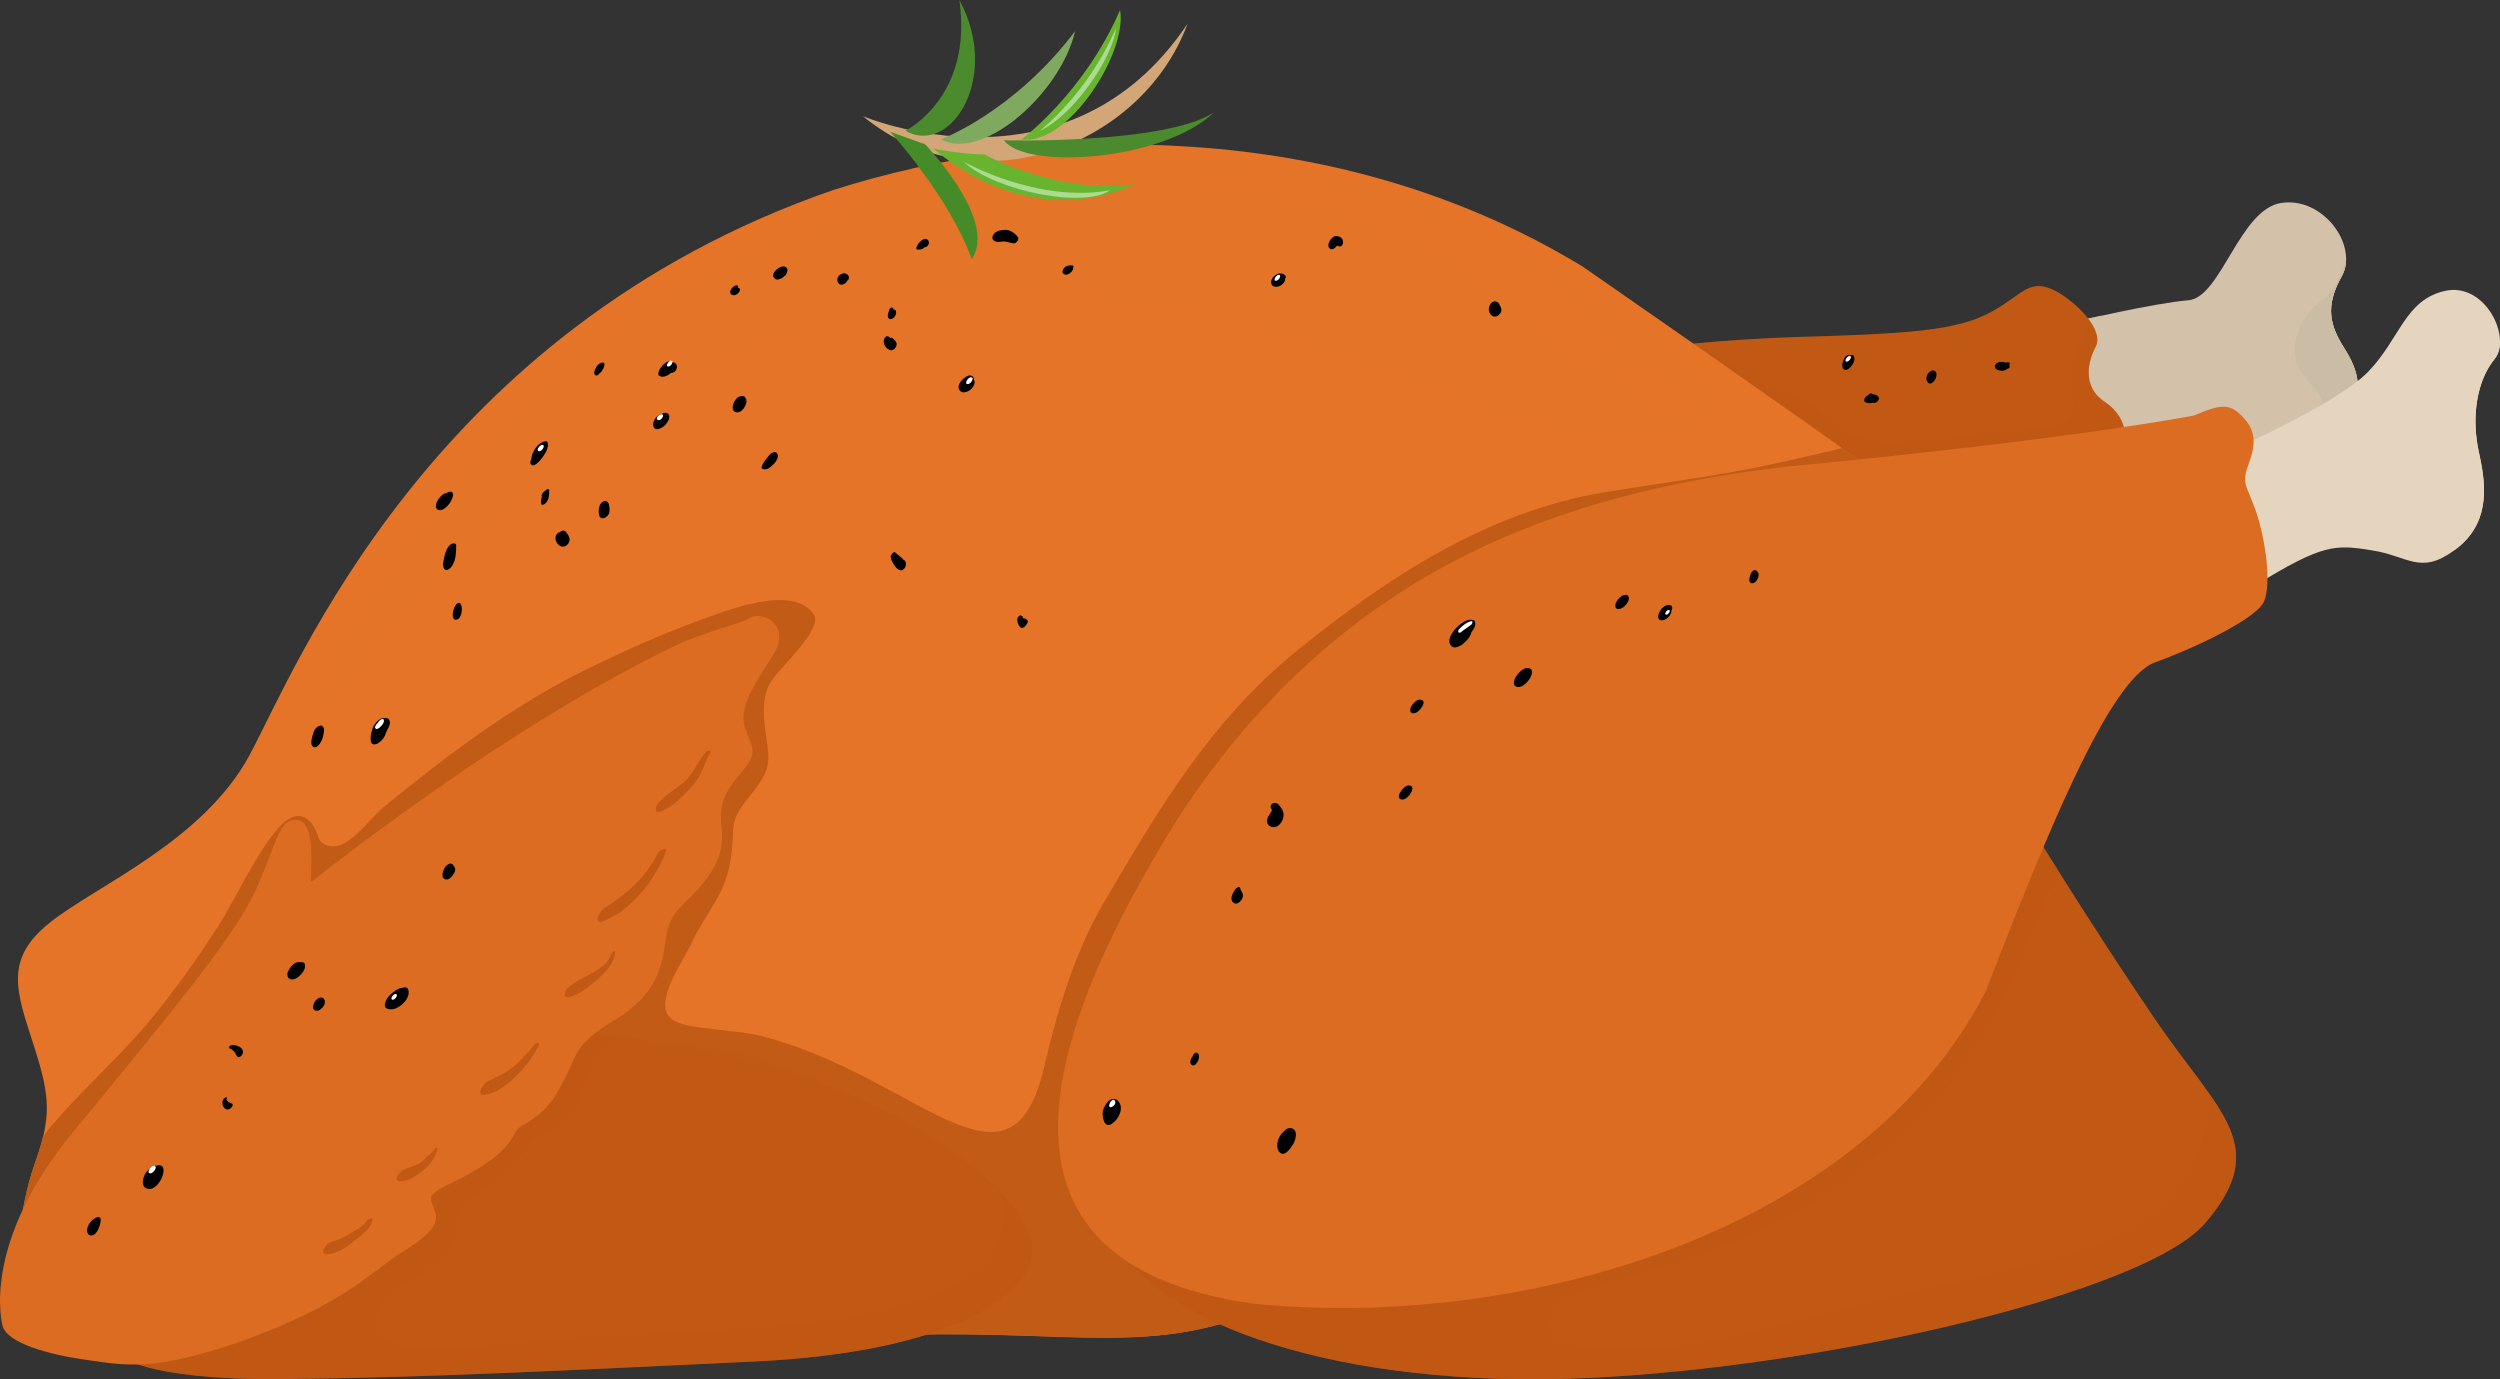 <svg width="58" height="32" viewBox="0 0 58 32" fill="none" xmlns="http://www.w3.org/2000/svg">
<rect x="0" y="0" width="58" height="32" fill="#333333" stroke="none"/>
<g clip-path="url(#clip0_599_35119)">
<path d="M48.119 7.466C48.119 7.466 50.006 7.026 50.767 6.967C51.528 6.908 51.954 4.854 52.928 4.708C53.902 4.561 54.724 5.705 54.328 6.41C53.933 7.114 54.054 7.554 54.389 8.082C54.724 8.61 54.876 9.138 54.389 9.725C53.902 10.312 50.828 11.134 50.828 11.134L48.332 10.224C48.332 10.224 47.51 8.375 48.119 7.466Z" fill="#D3C1A9"/>
<path d="M54.328 6.41C54.403 6.277 54.434 6.128 54.43 5.975C54.425 5.98 54.421 5.985 54.417 5.99C53.812 6.673 52.678 7.019 52.979 8.143C53.091 8.558 53.333 9.05 52.959 9.397C52.548 9.779 51.677 9.112 51.201 9.185C50.563 9.282 49.684 9.798 49.204 9.096C49.097 8.938 48.974 8.705 49.078 8.517C49.249 8.206 48.994 7.903 48.861 7.626C48.81 7.521 48.773 7.42 48.75 7.325C48.382 7.405 48.12 7.466 48.12 7.466C47.511 8.375 48.333 10.224 48.333 10.224L50.829 11.134C50.829 11.134 53.903 10.312 54.39 9.725C54.877 9.138 54.724 8.61 54.39 8.082C54.054 7.554 53.933 7.114 54.328 6.41Z" fill="#D3C1A9"/>
<path d="M54.389 8.082C54.054 7.554 53.933 7.114 54.328 6.41C54.398 6.286 54.429 6.149 54.429 6.007C54.314 6.376 54.144 6.757 53.902 6.938C53.354 7.349 53.08 7.994 53.324 8.522C53.535 8.981 54.227 9.219 53.83 10.098C54.089 9.97 54.292 9.843 54.389 9.726C54.876 9.139 54.724 8.61 54.389 8.082Z" fill="#CBBCA5"/>
<path d="M51.658 10.497C51.658 10.497 54.204 9.388 54.943 8.623C55.682 7.858 55.791 6.961 56.722 6.749C57.653 6.538 58.283 7.831 57.872 8.333C57.461 8.834 57.325 9.679 57.516 10.523C57.708 11.368 57.735 12.186 56.941 12.767C56.147 13.347 55.873 12.899 55.025 12.767C54.176 12.634 53.902 12.608 52.315 13.585C52.315 13.585 51.384 11.605 51.658 10.497Z" fill="#E5D5BE"/>
<path d="M57.52 8.208C56.648 8.581 56.261 9.142 56.325 9.795C56.39 10.449 57.262 10.76 57.132 11.383C57.039 11.831 57.483 12.313 56.939 12.768C56.94 12.767 56.941 12.767 56.942 12.766C57.736 12.186 57.708 11.367 57.517 10.523C57.325 9.679 57.462 8.834 57.873 8.332C57.972 8.211 58.01 8.042 57.998 7.86C57.893 7.99 57.741 8.113 57.52 8.208Z" fill="#E5D5BE"/>
<path d="M38.568 8.063C38.568 8.063 39.709 7.876 41.84 7.814C43.97 7.751 45.219 7.689 45.993 7.336C46.769 6.984 46.962 6.548 47.436 6.652C47.909 6.755 48.856 7.585 48.62 8.042C48.383 8.498 48.361 9.017 48.835 9.328C49.308 9.64 49.373 10.137 49.244 10.386C49.115 10.636 42.184 11.714 42.184 11.714L38.568 8.063Z" fill="#C15914"/>
<path opacity="0.5" d="M48.835 9.328C48.361 9.017 48.383 8.498 48.62 8.042C48.712 7.864 48.623 7.63 48.455 7.404C48.412 7.621 48.346 7.829 48.228 8.023C47.984 8.42 47.998 8.725 48.09 9.169C48.27 10.036 47.118 9.935 46.508 9.996C45.797 10.066 45.086 10.182 44.375 10.237C43.808 10.281 43.231 10.306 42.766 9.941C42.469 9.709 42.193 9.423 41.846 9.259C41.475 9.083 41.058 8.987 40.702 8.786C40.277 8.546 39.864 8.282 39.513 7.951C38.892 8.01 38.568 8.063 38.568 8.063L42.184 11.714C42.184 11.714 49.115 10.636 49.244 10.386C49.373 10.137 49.308 9.64 48.835 9.328Z" fill="#C15914"/>
<path d="M0.38 29.343C0.38 29.343 0.433 28.05 0.809 26.99C1.184 25.929 1.184 25.49 0.782 24.248C0.38 23.007 0.085 22.256 1.158 21.403C2.231 20.549 4.71 19.517 5.786 17.525C6.862 15.533 9.962 7.648 19.325 4.411C24.168 2.854 30.991 2.706 36.714 6.182C41.183 9.281 43.613 11.019 43.613 11.019C43.613 11.019 31.335 29.435 28.817 30.556C26.363 31.427 24.426 30.805 20.293 30.992C16.161 31.179 0.38 29.343 0.38 29.343Z" fill="#E57428"/>
<path opacity="0.5" d="M34.713 5.526C33.118 4.631 31.336 4.063 29.511 3.824C27.33 3.539 24.974 3.562 22.79 3.801C20.553 4.047 18.43 4.793 16.493 5.886C16.183 6.062 15.879 6.247 15.579 6.44C14.838 6.818 14.131 7.27 13.463 7.818C12.304 8.77 11.322 9.962 10.44 11.152C9.576 12.317 8.687 13.5 7.954 14.745C7.578 15.383 6.83 17.293 7.447 16.677C8.236 15.888 8.809 15.033 9.171 14.62C11.119 12.402 13.024 10.469 15.803 8.968C18.653 7.429 21.24 6.604 24.986 6.883C27.236 7.05 29.75 7.876 31.825 8.572C33.825 9.243 38.827 11.412 39.792 9.547C40.413 8.349 35.629 6.041 34.713 5.526Z" fill="#E57428"/>
<path opacity="0.5" d="M21.781 4.799C22.052 5.204 22.258 5.662 22.579 6.034C22.659 5.439 22.285 4.92 22.206 4.331C22.2 4.29 22.267 4.18 22.32 4.203C22.698 4.37 22.991 4.677 23.408 4.762C23.746 4.831 24.096 4.879 24.442 4.88C25.129 4.88 25.83 4.744 26.366 4.324C25.897 4.431 25.374 4.436 24.904 4.396C24.521 4.364 23.877 4.314 23.727 3.894C23.708 3.842 23.774 3.755 23.828 3.749C24.244 3.708 24.601 3.884 25.007 3.923C25.469 3.968 25.947 3.902 26.389 3.765C26.714 3.664 27.024 3.536 27.325 3.389C25.135 3.278 23.012 3.492 21.102 3.927C21.294 4.237 21.577 4.494 21.781 4.799Z" fill="#E57428"/>
<path d="M24.23 24.731C24.52 23.471 24.949 22.062 25.601 20.954C26.885 18.77 28.083 16.71 30.134 15.059C32.198 13.396 34.494 11.883 37.182 11.429C38.494 11.208 39.807 11.051 41.109 10.771C41.654 10.655 42.195 10.526 42.736 10.395C43.315 10.805 43.613 11.019 43.613 11.019C43.613 11.019 31.335 29.435 28.817 30.556C26.363 31.427 24.426 30.805 20.293 30.991C16.161 31.178 0.38 29.343 0.38 29.343C0.38 29.343 0.433 28.05 0.809 26.99C0.894 26.751 0.958 26.544 1.004 26.353C1.801 25.349 2.82 24.506 3.622 23.5C4.129 22.862 4.604 22.201 5.043 21.516C5.522 20.768 5.865 19.921 6.438 19.233C6.878 18.704 7.241 18.939 7.388 19.427C7.437 19.589 7.614 19.639 7.768 19.633C8.149 19.618 8.615 18.959 8.876 18.746C10.346 17.538 11.945 16.331 13.679 15.492C14.509 15.091 15.348 14.709 16.219 14.396C16.821 14.178 18.414 13.528 18.882 14.262C19.096 14.599 18.093 15.491 17.896 15.797C17.583 16.283 17.776 16.939 17.823 17.465C17.896 18.26 17.028 18.559 17.007 19.273C16.989 19.873 16.927 20.339 16.62 20.878C16.423 21.222 16.191 21.549 16.029 21.91C15.874 22.257 15.165 23.234 15.541 23.603C15.752 23.81 16.237 23.833 16.508 23.87C16.907 23.926 17.296 23.941 17.686 24.042C21.301 24.977 23.455 28.11 24.23 24.731Z" fill="#C15B16"/>
<path d="M46.833 18.728C46.833 18.728 48.512 21.467 49.997 23.646C51.482 25.825 52.709 26.572 51.159 28.377C49.609 30.183 40.376 32.175 34.758 31.988C29.14 31.801 26.234 29.996 25.718 28.502C25.201 27.008 38.115 32.859 46.833 18.728Z" fill="#C15914"/>
<path opacity="0.5" d="M51.267 25.389C51.266 25.453 51.266 25.516 51.263 25.581C51.184 26.865 50.395 28.022 49.213 28.599C47.614 29.381 45.885 29.578 44.171 30.016C42.371 30.476 40.576 30.997 38.73 31.259C38.245 31.327 35.301 31.536 36.061 30.433C36.402 29.939 37.342 29.758 37.882 29.599C38.778 29.334 39.664 29.056 40.52 28.683C43.056 27.579 45.174 25.813 46.4 23.377C46.83 22.521 47.093 21.594 47.532 20.747C47.613 20.59 47.704 20.434 47.809 20.292C47.23 19.376 46.833 18.728 46.833 18.728C38.115 32.859 25.201 27.008 25.718 28.502C26.234 29.995 29.14 31.801 34.758 31.988C40.376 32.174 49.609 30.182 51.159 28.377C52.21 27.153 51.984 26.416 51.267 25.389Z" fill="#C15914"/>
<path d="M20.02 2.696C20.02 2.696 24.769 4.709 27.552 0.549C26.502 3.404 22.662 4.865 20.02 2.696Z" fill="#D2A677"/>
<path d="M21.827 3.234C21.827 3.234 23.511 2.614 24.943 0.722C24.61 2.157 22.806 3.756 21.827 3.234Z" fill="#7FA95F"/>
<path d="M21.007 3.033C21.007 3.033 22.582 2.261 22.257 0C23.238 1.805 22.041 3.632 21.007 3.033Z" fill="#4B8B2D"/>
<path d="M23.696 3.235C23.696 3.235 25.139 2.179 25.985 0.235C26.164 1.208 24.788 3.39 23.696 3.235Z" fill="#68B42E"/>
<path d="M23.291 3.255C23.291 3.255 27.025 3.351 28.165 2.607C27.008 3.722 23.8 3.954 23.291 3.255Z" fill="#4B8B2D"/>
<path d="M22.833 3.581C22.833 3.581 24.526 4.531 26.349 4.271C24.727 4.995 23.048 4.62 21.654 3.449C22.409 3.591 22.833 3.581 22.833 3.581Z" fill="#68B42E"/>
<path d="M20.65 3.056C20.65 3.056 22.038 4.58 22.544 6.012C23.162 5.108 21.466 3.349 21.466 3.349L20.65 3.056Z" fill="#458B28"/>
<path d="M22.355 3.751C22.355 3.751 24.062 4.72 25.752 4.415C25.14 4.848 23.062 4.42 22.355 3.751Z" fill="#ABDB91"/>
<path d="M24.119 3.037C24.119 3.037 25.232 2.189 25.892 0.652C25.804 1.404 24.845 2.723 24.119 3.037Z" fill="#ABDB91"/>
<path d="M13.269 23.918C13.269 23.918 17.327 24.293 19.924 25.483C22.522 26.672 24.016 28.143 23.95 29.082C23.886 30.021 22.132 31.368 17.489 31.587C12.847 31.806 9.794 31.962 6.548 31.994C3.301 32.025 2.749 31.43 2.749 31.43C2.749 31.43 9.145 29.583 13.269 23.918Z" fill="#C15914"/>
<g opacity="0.5">
<path d="M20.444 25.807C18.849 24.845 16.994 24.24 15.119 24.163C15.112 24.163 15.099 24.181 15.109 24.183C15.941 24.297 16.781 24.468 17.578 24.74C18.537 25.067 19.394 25.606 20.345 25.934C20.394 25.951 20.494 25.838 20.444 25.807Z" fill="#C15914"/>
<path d="M22.033 26.85C21.85 26.651 21.602 26.499 21.376 26.349C21.146 26.198 20.942 26.052 20.674 25.968C20.653 25.961 20.609 26.011 20.632 26.023C21.099 26.266 21.528 26.63 21.948 26.945C21.987 26.974 22.066 26.886 22.033 26.85Z" fill="#C15914"/>
</g>
<path opacity="0.5" d="M23.215 27.651C23.329 28.154 23.297 28.659 22.948 29.136C22.581 29.639 21.921 29.94 21.339 30.142C20.584 30.404 19.794 30.558 18.998 30.654C17.109 30.883 15.194 30.933 13.294 31.041C12.509 31.085 11.733 31.215 10.948 31.261C10.444 31.29 8.315 31.471 8.77 30.45C9.126 29.65 10.272 29.569 10.546 28.755C10.623 28.529 10.591 28.164 10.745 27.967C10.951 27.703 11.291 27.616 11.563 27.432C11.982 27.148 12.13 26.649 12.527 26.354C12.697 26.227 12.89 26.144 13.065 26.026C13.456 25.76 13.44 25.398 13.58 25.024C13.726 24.639 14.023 24.312 14.368 24.052C13.699 23.958 13.268 23.918 13.268 23.918C9.145 29.583 2.749 31.43 2.749 31.43C2.749 31.43 3.301 32.025 6.548 31.994C9.794 31.962 12.847 31.806 17.489 31.587C22.132 31.367 23.886 30.021 23.95 29.082C23.978 28.681 23.721 28.183 23.215 27.651Z" fill="#C15914"/>
<path d="M50.901 9.64C50.901 9.64 48.06 10.2 41.473 10.822C36.114 11.445 31.077 13.25 27.332 18.977C24.232 23.957 22.424 29.311 29.075 30.244C35.274 30.867 43.152 28.626 46.058 23.023C47.414 19.537 48.914 15.755 49.997 15.367C50.91 15.039 52.335 14.362 52.52 13.964C52.706 13.566 52.562 12.511 52.335 11.854C52.108 11.198 51.984 11.257 52.19 10.7C52.397 10.143 52.232 9.864 51.984 9.625C51.736 9.386 51.552 9.355 50.901 9.64Z" fill="#DB6C21"/>
<path d="M0.061 30.764C0.061 30.764 -0.499 28.855 1.783 26.157C4.064 23.377 5.485 21.675 5.958 20.596C6.432 19.517 6.475 19.019 6.862 19.019C7.25 19.019 7.25 19.766 7.207 20.471C9.79 18.438 13.169 16.134 15.86 14.889C16.807 14.516 17.108 14.495 17.41 14.329C17.711 14.163 18.356 14.516 17.947 15.18C17.539 15.844 17.13 16.384 17.28 16.861C17.431 17.338 17.624 17.422 17.216 17.899C16.807 18.376 16.677 18.645 16.742 19.227C16.807 19.808 16.594 20.262 15.881 20.949C15.429 21.384 15.494 21.634 15.386 22.152C15.279 22.671 15.085 23.169 14.224 23.688C13.363 24.207 13.385 24.456 13.148 24.933C12.911 25.41 12.717 25.784 12.114 26.116C11.791 26.282 12.093 26.697 10.306 27.527C9.898 27.755 9.984 27.796 10.07 28.046C10.156 28.294 10.199 28.523 9.338 29.041C8.584 29.519 8.025 30.245 5.549 31.137C3.526 31.822 2.924 31.677 2.019 31.552C1.115 31.427 0.169 31.158 0.061 30.764Z" fill="#DB6C21"/>
<path d="M16.381 17.445C16.19 17.649 16.104 17.924 15.896 18.12C15.702 18.303 15.447 18.425 15.274 18.627C15.218 18.692 15.158 18.878 15.318 18.828C15.589 18.744 15.83 18.486 16.017 18.286C16.113 18.185 16.19 18.074 16.254 17.953C16.331 17.807 16.379 17.624 16.465 17.487C16.516 17.405 16.434 17.387 16.381 17.445Z" fill="#C15914"/>
<path d="M15.258 19.798C14.992 20.342 14.529 20.759 14.01 21.074C13.916 21.131 13.747 21.458 13.979 21.376C14.641 21.143 15.202 20.396 15.44 19.78C15.501 19.621 15.301 19.712 15.258 19.798Z" fill="#C15914"/>
<path d="M14.199 22.107C14.03 22.572 13.485 22.62 13.165 22.93C13.125 22.969 13.043 23.16 13.175 23.136C13.472 23.083 13.761 22.812 13.972 22.617C14.115 22.485 14.268 22.281 14.273 22.081C14.274 22.036 14.205 22.089 14.199 22.107Z" fill="#C15914"/>
<path d="M12.389 24.243C12.275 24.394 12.145 24.532 12.007 24.667C11.792 24.876 11.555 24.963 11.293 25.101C11.222 25.138 11.03 25.417 11.225 25.401C11.514 25.377 11.804 25.137 11.995 24.942C12.202 24.731 12.377 24.509 12.498 24.249C12.542 24.154 12.422 24.199 12.389 24.243Z" fill="#C15914"/>
<path d="M10.083 26.657C10.04 26.732 9.978 26.775 9.912 26.828C9.856 26.874 9.82 26.935 9.758 26.975C9.625 27.062 9.466 27.078 9.33 27.159C9.268 27.195 9.111 27.403 9.274 27.407C9.48 27.412 9.685 27.265 9.835 27.142C9.968 27.033 10.128 26.822 10.147 26.651C10.152 26.604 10.096 26.634 10.083 26.657Z" fill="#C15914"/>
<path d="M8.485 28.353C8.43 28.457 8.225 28.549 8.126 28.615C7.984 28.709 7.833 28.777 7.667 28.82C7.577 28.844 7.398 29.095 7.573 29.096C7.821 29.097 8.029 28.939 8.214 28.795C8.381 28.665 8.583 28.53 8.638 28.318C8.669 28.201 8.508 28.309 8.485 28.353Z" fill="#C15914"/>
<path d="M34.221 14.426C34.207 14.378 34.151 14.376 34.109 14.378C34.012 14.382 33.915 14.451 33.846 14.511C33.764 14.58 33.694 14.664 33.65 14.761C33.609 14.852 33.609 14.968 33.714 15.014C33.762 15.036 33.833 15.003 33.874 14.982C33.929 14.955 33.97 14.914 34.013 14.873C34.074 14.814 34.12 14.74 34.142 14.66C34.166 14.629 34.187 14.597 34.202 14.568C34.223 14.524 34.236 14.474 34.221 14.426Z" fill="black"/>
<path d="M35.431 15.498C35.242 15.498 34.963 15.939 35.233 15.939C35.422 15.94 35.701 15.498 35.431 15.498Z" fill="black"/>
<path d="M32.972 16.236C32.969 16.236 32.967 16.235 32.965 16.235C32.885 16.212 32.804 16.299 32.765 16.352C32.762 16.356 32.76 16.36 32.757 16.364C32.729 16.402 32.704 16.465 32.723 16.511C32.749 16.573 32.831 16.548 32.874 16.523C32.933 16.489 33.12 16.277 32.972 16.236Z" fill="black"/>
<path d="M32.684 18.222C32.544 18.222 32.337 18.55 32.538 18.55C32.678 18.55 32.885 18.222 32.684 18.222Z" fill="black"/>
<path d="M37.774 13.949C37.777 13.942 37.779 13.934 37.782 13.927C37.787 13.909 37.791 13.892 37.79 13.874C37.79 13.855 37.771 13.797 37.739 13.804C37.738 13.805 37.738 13.806 37.737 13.807C37.728 13.804 37.718 13.802 37.705 13.802C37.615 13.802 37.523 13.909 37.491 13.98C37.464 14.04 37.463 14.139 37.558 14.13C37.571 14.129 37.584 14.124 37.597 14.12C37.596 14.12 37.596 14.121 37.596 14.121C37.598 14.121 37.599 14.119 37.601 14.118C37.65 14.101 37.693 14.066 37.725 14.026C37.729 14.021 37.733 14.015 37.737 14.01C37.741 14.005 37.745 14 37.749 13.995C37.757 13.983 37.765 13.969 37.771 13.955C37.771 13.954 37.772 13.953 37.772 13.953C37.773 13.951 37.773 13.95 37.774 13.949Z" fill="black"/>
<path d="M38.744 14.039C38.651 14.021 38.564 14.089 38.52 14.163C38.481 14.227 38.42 14.366 38.537 14.39C38.631 14.41 38.773 14.283 38.776 14.181C38.806 14.117 38.806 14.052 38.744 14.039Z" fill="black"/>
<path d="M29.696 18.706C29.652 18.646 29.612 18.613 29.539 18.634C29.507 18.642 29.48 18.679 29.479 18.71C29.477 18.742 29.492 18.769 29.512 18.794C29.475 18.886 29.38 18.964 29.398 19.077C29.414 19.177 29.547 19.22 29.631 19.169C29.735 19.104 29.785 18.992 29.777 18.875C29.773 18.811 29.733 18.756 29.696 18.706Z" fill="black"/>
<path d="M40.792 13.386C40.804 13.345 40.805 13.303 40.781 13.27C40.774 13.259 40.765 13.255 40.756 13.252C40.756 13.246 40.755 13.241 40.748 13.237C40.638 13.178 40.579 13.396 40.585 13.464C40.592 13.556 40.689 13.547 40.738 13.487C40.748 13.474 40.758 13.459 40.768 13.442C40.782 13.424 40.791 13.404 40.792 13.386Z" fill="black"/>
<path d="M28.834 20.745C28.819 20.696 28.783 20.663 28.775 20.611C28.764 20.531 28.656 20.62 28.644 20.657C28.643 20.659 28.643 20.66 28.643 20.661C28.57 20.754 28.523 20.906 28.645 20.959C28.713 20.988 28.799 20.895 28.821 20.844C28.833 20.813 28.843 20.778 28.834 20.745Z" fill="black"/>
<path d="M27.775 24.427C27.735 24.405 27.69 24.453 27.676 24.485C27.672 24.494 27.67 24.501 27.668 24.509C27.613 24.571 27.585 24.687 27.665 24.715C27.726 24.738 27.785 24.64 27.801 24.599C27.82 24.55 27.833 24.457 27.775 24.427Z" fill="black"/>
<path d="M25.956 25.56C25.949 25.551 25.941 25.544 25.932 25.538C25.932 25.534 25.932 25.529 25.928 25.526C25.759 25.411 25.618 25.641 25.588 25.776C25.563 25.881 25.607 26.195 25.795 26.072C25.949 25.971 26.077 25.723 25.956 25.56Z" fill="black"/>
<path d="M29.948 26.173C29.887 26.164 29.837 26.192 29.796 26.237C29.76 26.267 29.728 26.305 29.708 26.334C29.635 26.442 29.586 26.645 29.699 26.744C29.818 26.848 29.975 26.593 30.014 26.518C30.069 26.413 30.116 26.199 29.948 26.173Z" fill="black"/>
<path d="M10.531 20.099C10.522 20.075 10.504 20.053 10.472 20.038C10.44 20.022 10.39 20.057 10.368 20.074C10.33 20.104 10.306 20.15 10.289 20.194C10.261 20.263 10.241 20.374 10.335 20.401C10.433 20.429 10.531 20.283 10.555 20.212C10.572 20.162 10.559 20.121 10.531 20.099Z" fill="black"/>
<path d="M7.074 22.372C7.064 22.322 6.99 22.313 6.939 22.322C6.859 22.312 6.778 22.385 6.734 22.447C6.721 22.465 6.707 22.489 6.694 22.517C6.683 22.534 6.674 22.553 6.67 22.572C6.667 22.584 6.669 22.593 6.669 22.603C6.666 22.643 6.674 22.68 6.71 22.703C6.827 22.776 6.973 22.632 7.028 22.548C7.064 22.494 7.088 22.436 7.074 22.372Z" fill="black"/>
<path d="M7.526 23.194C7.502 23.137 7.435 23.131 7.386 23.16C7.339 23.187 7.278 23.256 7.272 23.317C7.255 23.362 7.256 23.412 7.303 23.438C7.319 23.447 7.337 23.449 7.355 23.448C7.366 23.448 7.379 23.447 7.394 23.443C7.417 23.436 7.438 23.419 7.455 23.399C7.47 23.387 7.483 23.374 7.492 23.363C7.531 23.314 7.551 23.253 7.526 23.194Z" fill="black"/>
<path d="M9.474 22.966C9.455 22.897 9.389 22.9 9.329 22.919C9.248 22.92 9.151 22.997 9.1 23.037C9.012 23.106 8.939 23.202 8.928 23.313C8.919 23.412 9.041 23.424 9.112 23.413C9.295 23.385 9.526 23.158 9.474 22.966Z" fill="black"/>
<path d="M5.361 24.249C5.34 24.252 5.283 24.306 5.322 24.319C5.369 24.336 5.41 24.371 5.442 24.408C5.475 24.447 5.475 24.503 5.527 24.522C5.573 24.538 5.627 24.468 5.635 24.433C5.664 24.298 5.472 24.229 5.361 24.249Z" fill="black"/>
<path d="M5.375 25.6C5.348 25.588 5.318 25.578 5.294 25.562C5.284 25.554 5.274 25.541 5.267 25.531C5.247 25.503 5.269 25.508 5.233 25.531C5.254 25.518 5.297 25.443 5.241 25.461C5.102 25.505 5.154 25.754 5.298 25.74C5.344 25.735 5.447 25.63 5.375 25.6Z" fill="black"/>
<path d="M3.724 27.037C3.693 27.028 3.663 27.032 3.634 27.043C3.539 27.043 3.461 27.117 3.404 27.183C3.339 27.257 3.307 27.367 3.317 27.462C3.329 27.573 3.452 27.612 3.545 27.566C3.647 27.516 3.713 27.418 3.757 27.318C3.787 27.25 3.836 27.07 3.724 27.037Z" fill="black"/>
<path d="M2.264 28.237C2.238 28.241 2.216 28.254 2.195 28.27C2.185 28.274 2.175 28.279 2.167 28.286C2.102 28.335 2.044 28.415 2.026 28.493C2.009 28.564 2.028 28.67 2.125 28.663C2.204 28.657 2.252 28.577 2.281 28.516C2.303 28.468 2.403 28.211 2.264 28.237Z" fill="black"/>
<path d="M9.015 16.682C8.997 16.662 8.971 16.658 8.944 16.662C8.813 16.626 8.675 16.799 8.641 16.906C8.617 16.98 8.529 17.296 8.704 17.268C8.744 17.262 8.778 17.241 8.81 17.213C8.861 17.177 8.899 17.127 8.928 17.071C8.939 17.05 8.946 17.027 8.952 17.003C8.964 16.979 8.975 16.957 8.984 16.938C9.024 16.859 9.085 16.759 9.015 16.682Z" fill="black"/>
<path d="M7.481 16.848C7.43 16.807 7.356 16.863 7.324 16.899C7.286 16.942 7.27 17.002 7.254 17.054C7.235 17.115 7.219 17.181 7.223 17.245C7.225 17.283 7.246 17.333 7.292 17.337C7.351 17.343 7.399 17.286 7.427 17.242C7.459 17.194 7.499 17.108 7.505 17.032C7.518 16.967 7.533 16.89 7.481 16.848Z" fill="black"/>
<path d="M10.7 14.041C10.698 14.037 10.695 14.035 10.692 14.033C10.691 14.014 10.686 14 10.672 13.993C10.583 13.952 10.523 14.131 10.512 14.183C10.499 14.242 10.486 14.393 10.59 14.376C10.71 14.357 10.735 14.127 10.7 14.041Z" fill="black"/>
<path d="M10.561 12.614C10.442 12.569 10.358 12.746 10.332 12.827C10.312 12.892 10.298 12.957 10.288 13.024C10.282 13.061 10.269 13.11 10.287 13.146C10.289 13.18 10.3 13.212 10.338 13.222C10.401 13.24 10.471 13.158 10.497 13.115C10.581 12.974 10.582 12.805 10.584 12.646C10.585 12.63 10.575 12.62 10.561 12.614Z" fill="black"/>
<path d="M13.211 12.487C13.2 12.433 13.166 12.384 13.131 12.342C13.118 12.327 13.1 12.313 13.079 12.31C13.065 12.308 13.051 12.311 13.037 12.316C13.025 12.32 13.014 12.327 13.004 12.335C13.027 12.321 13.027 12.32 13.005 12.332C12.999 12.336 12.994 12.341 12.989 12.345C12.977 12.344 12.959 12.354 12.953 12.358C12.846 12.435 12.879 12.584 12.977 12.653C13.096 12.739 13.238 12.612 13.211 12.487Z" fill="black"/>
<path d="M14.132 11.74C14.131 11.737 14.132 11.733 14.132 11.73C14.128 11.671 14.083 11.603 14.014 11.628C13.89 11.671 13.878 11.838 13.899 11.945C13.926 12.087 14.085 12.015 14.126 11.92C14.144 11.877 14.149 11.801 14.132 11.74Z" fill="black"/>
<path d="M12.728 11.35C12.693 11.345 12.664 11.365 12.641 11.393C12.605 11.413 12.577 11.448 12.566 11.488C12.563 11.501 12.566 11.513 12.575 11.521C12.555 11.577 12.54 11.643 12.56 11.696C12.57 11.722 12.606 11.711 12.623 11.701C12.727 11.638 12.74 11.511 12.742 11.404C12.742 11.397 12.738 11.393 12.735 11.389C12.746 11.371 12.749 11.354 12.728 11.35Z" fill="black"/>
<path d="M12.702 10.258C12.695 10.241 12.677 10.236 12.66 10.237C12.489 10.25 12.332 10.487 12.327 10.647C12.305 10.692 12.288 10.749 12.324 10.78C12.409 10.853 12.557 10.649 12.593 10.6C12.655 10.514 12.746 10.367 12.702 10.258Z" fill="black"/>
<path d="M10.424 11.41C10.403 11.415 10.383 11.425 10.365 11.438C10.265 11.438 10.159 11.586 10.131 11.655C10.109 11.707 10.095 11.789 10.154 11.823C10.23 11.865 10.316 11.8 10.368 11.751C10.428 11.692 10.475 11.618 10.5 11.539C10.521 11.475 10.518 11.387 10.424 11.41Z" fill="black"/>
<path d="M18.034 10.529C17.976 10.427 17.854 10.544 17.813 10.598C17.807 10.605 17.801 10.615 17.795 10.627C17.744 10.681 17.703 10.747 17.676 10.813C17.665 10.839 17.663 10.866 17.691 10.879C17.78 10.921 17.882 10.835 17.94 10.778C17.994 10.725 18.078 10.608 18.034 10.529Z" fill="black"/>
<path d="M17.275 9.217C17.28 9.205 17.278 9.195 17.263 9.192C17.138 9.166 17.061 9.253 17.019 9.357C16.983 9.444 16.983 9.57 17.11 9.567C17.255 9.563 17.39 9.28 17.275 9.217Z" fill="black"/>
<path d="M15.461 9.579C15.419 9.57 15.376 9.587 15.339 9.612C15.29 9.621 15.247 9.649 15.215 9.689C15.169 9.747 15.132 9.843 15.169 9.915C15.206 9.984 15.3 9.953 15.352 9.923C15.422 9.882 15.48 9.815 15.512 9.743C15.538 9.685 15.54 9.597 15.461 9.579Z" fill="black"/>
<path d="M15.56 8.386C15.465 8.368 15.381 8.462 15.331 8.528C15.303 8.564 15.284 8.61 15.275 8.654C15.266 8.697 15.282 8.715 15.321 8.731C15.394 8.761 15.495 8.714 15.547 8.667C15.551 8.664 15.556 8.659 15.561 8.654C15.575 8.653 15.589 8.651 15.603 8.647C15.668 8.628 15.704 8.569 15.705 8.506C15.706 8.429 15.628 8.4 15.56 8.386Z" fill="black"/>
<path d="M22.595 8.814C22.6 8.786 22.59 8.756 22.561 8.73C22.497 8.675 22.397 8.744 22.348 8.787C22.284 8.843 22.205 8.952 22.253 9.039C22.29 9.105 22.352 9.114 22.423 9.092C22.538 9.056 22.656 8.908 22.595 8.814Z" fill="black"/>
<path d="M20.7 7.843C20.684 7.83 20.666 7.832 20.648 7.841C20.636 7.824 20.621 7.808 20.599 7.8C20.566 7.788 20.521 7.837 20.512 7.862C20.473 7.968 20.55 8.098 20.664 8.126C20.734 8.142 20.792 8.057 20.801 8C20.811 7.928 20.748 7.885 20.7 7.843Z" fill="black"/>
<path d="M20.711 7.178C20.724 7.162 20.732 7.144 20.713 7.14C20.705 7.139 20.697 7.138 20.689 7.136C20.664 7.132 20.638 7.161 20.634 7.182C20.622 7.236 20.58 7.302 20.603 7.359C20.626 7.417 20.683 7.413 20.728 7.376C20.769 7.342 20.792 7.292 20.79 7.241C20.788 7.197 20.754 7.167 20.711 7.178Z" fill="black"/>
<path d="M19.633 6.353C19.608 6.335 19.579 6.335 19.55 6.347C19.55 6.347 19.549 6.347 19.549 6.347C19.437 6.372 19.381 6.502 19.468 6.586C19.514 6.629 19.593 6.593 19.627 6.556C19.641 6.541 19.652 6.524 19.66 6.507C19.674 6.498 19.689 6.483 19.691 6.475C19.708 6.417 19.679 6.372 19.633 6.353Z" fill="black"/>
<path d="M21.526 5.568C21.434 5.472 21.276 5.667 21.26 5.745C21.255 5.771 21.265 5.792 21.295 5.791C21.329 5.79 21.359 5.788 21.392 5.779C21.405 5.775 21.427 5.758 21.442 5.738C21.462 5.739 21.482 5.736 21.501 5.721C21.548 5.685 21.575 5.617 21.526 5.568Z" fill="black"/>
<path d="M18.245 6.346C18.261 6.318 18.272 6.288 18.268 6.257C18.259 6.179 18.175 6.168 18.113 6.193C18.038 6.224 17.951 6.3 17.935 6.381C17.929 6.412 17.94 6.424 17.956 6.425C17.959 6.44 17.964 6.454 17.977 6.465C18.022 6.508 18.1 6.475 18.145 6.448C18.165 6.437 18.184 6.42 18.202 6.402C18.224 6.389 18.241 6.369 18.245 6.346Z" fill="black"/>
<path d="M17.111 6.667C17.113 6.664 17.115 6.662 17.116 6.659C17.123 6.64 17.123 6.621 17.098 6.62C16.995 6.614 16.86 6.807 17.001 6.847C17.101 6.876 17.248 6.698 17.111 6.667Z" fill="black"/>
<path d="M29.786 6.366C29.746 6.344 29.7 6.337 29.655 6.35C29.553 6.38 29.437 6.52 29.514 6.618C29.543 6.655 29.608 6.659 29.65 6.649C29.716 6.634 29.77 6.587 29.801 6.53C29.815 6.504 29.819 6.481 29.817 6.46C29.82 6.455 29.823 6.451 29.824 6.448C29.835 6.405 29.828 6.39 29.786 6.366Z" fill="black"/>
<path d="M31.151 5.568C31.132 5.515 31.079 5.487 31.025 5.477C30.956 5.465 30.897 5.517 30.862 5.568C30.826 5.62 30.797 5.694 30.837 5.752C30.879 5.812 30.955 5.772 30.994 5.729C31.003 5.718 31.014 5.706 31.023 5.692C31.023 5.697 31.025 5.701 31.029 5.704C31.132 5.759 31.18 5.651 31.151 5.568Z" fill="black"/>
<path d="M34.794 7.083C34.794 7.083 34.794 7.082 34.794 7.082C34.778 7.026 34.717 6.98 34.658 6.994C34.585 7.012 34.546 7.1 34.54 7.163C34.534 7.224 34.567 7.297 34.621 7.329C34.7 7.377 34.784 7.315 34.819 7.248C34.846 7.198 34.83 7.13 34.794 7.083Z" fill="black"/>
<path d="M24.904 6.19C24.905 6.18 24.905 6.162 24.89 6.16C24.879 6.159 24.867 6.158 24.856 6.157C24.841 6.152 24.826 6.153 24.812 6.158C24.777 6.161 24.743 6.17 24.712 6.193C24.663 6.23 24.61 6.339 24.7 6.368C24.774 6.391 24.855 6.324 24.886 6.264C24.893 6.249 24.898 6.228 24.896 6.208C24.898 6.202 24.902 6.197 24.904 6.19Z" fill="black"/>
<path d="M23.627 5.522C23.567 5.418 23.437 5.327 23.309 5.332C23.221 5.335 23.095 5.361 23.046 5.444C23.004 5.515 23.019 5.577 23.103 5.605C23.151 5.62 23.207 5.611 23.257 5.604C23.347 5.591 23.433 5.638 23.521 5.647C23.552 5.651 23.628 5.588 23.617 5.553C23.626 5.542 23.631 5.53 23.627 5.522Z" fill="black"/>
<path d="M13.981 8.412C13.928 8.407 13.884 8.456 13.85 8.488C13.838 8.5 13.829 8.521 13.821 8.544C13.818 8.548 13.815 8.552 13.813 8.556C13.79 8.605 13.761 8.683 13.826 8.71C13.853 8.721 13.887 8.694 13.906 8.664C13.937 8.644 13.965 8.612 13.979 8.577C13.992 8.563 14.003 8.547 14.007 8.528C14.015 8.488 14.054 8.419 13.981 8.412Z" fill="black"/>
<path d="M23.837 14.392C23.801 14.356 23.778 14.343 23.726 14.342C23.725 14.342 23.724 14.343 23.723 14.343C23.725 14.334 23.727 14.326 23.728 14.317C23.73 14.308 23.729 14.297 23.718 14.294C23.709 14.292 23.698 14.29 23.692 14.284C23.661 14.246 23.605 14.334 23.602 14.358C23.597 14.424 23.618 14.498 23.665 14.547C23.73 14.614 23.818 14.497 23.839 14.448C23.847 14.43 23.852 14.408 23.837 14.392Z" fill="black"/>
<path d="M21.018 13.063C21.01 13.016 20.981 12.988 20.943 12.977C20.943 12.97 20.942 12.963 20.936 12.957C20.887 12.906 20.822 12.873 20.775 12.82C20.737 12.777 20.663 12.879 20.664 12.912C20.667 12.98 20.704 13.045 20.741 13.101C20.774 13.153 20.828 13.226 20.897 13.232C20.978 13.239 21.028 13.128 21.018 13.063Z" fill="black"/>
<path d="M43.002 8.251C42.987 8.229 42.96 8.234 42.94 8.247C42.93 8.242 42.92 8.239 42.908 8.237C42.861 8.228 42.821 8.262 42.798 8.297C42.758 8.359 42.702 8.511 42.779 8.569C42.844 8.619 42.934 8.517 42.966 8.474C43.009 8.416 43.046 8.317 43.002 8.251Z" fill="black"/>
<path d="M43.468 9.15C43.453 9.143 43.437 9.137 43.42 9.13C43.396 9.12 43.369 9.14 43.349 9.162C43.311 9.179 43.279 9.207 43.258 9.248C43.218 9.326 43.307 9.353 43.369 9.355C43.395 9.356 43.421 9.351 43.447 9.342C43.462 9.344 43.477 9.346 43.491 9.347C43.537 9.35 43.597 9.278 43.591 9.237C43.584 9.179 43.523 9.158 43.468 9.15Z" fill="black"/>
<path d="M44.925 8.686C44.926 8.669 44.924 8.651 44.917 8.634C44.914 8.629 44.91 8.626 44.906 8.622C44.904 8.619 44.902 8.617 44.9 8.615C44.873 8.59 44.825 8.588 44.794 8.607C44.74 8.642 44.703 8.694 44.693 8.757C44.684 8.806 44.709 8.874 44.759 8.896C44.808 8.916 44.867 8.849 44.888 8.817C44.914 8.78 44.928 8.732 44.925 8.686Z" fill="black"/>
<path d="M46.625 8.498C46.622 8.492 46.618 8.487 46.614 8.482C46.62 8.466 46.624 8.449 46.626 8.432C46.627 8.413 46.61 8.405 46.594 8.405C46.572 8.405 46.553 8.41 46.534 8.415C46.532 8.414 46.53 8.413 46.528 8.412C46.494 8.393 46.456 8.395 46.417 8.396C46.35 8.396 46.251 8.456 46.288 8.532C46.316 8.588 46.405 8.603 46.461 8.601C46.505 8.6 46.544 8.58 46.572 8.551C46.593 8.565 46.636 8.52 46.625 8.498Z" fill="black"/>
<path d="M15.35 9.612C15.329 9.612 15.312 9.62 15.294 9.63C15.261 9.648 15.219 9.699 15.246 9.735C15.256 9.749 15.272 9.748 15.289 9.748C15.347 9.748 15.433 9.612 15.35 9.612Z" fill="white"/>
<path d="M15.569 8.367C15.511 8.367 15.425 8.504 15.508 8.504C15.566 8.504 15.652 8.367 15.569 8.367Z" fill="white"/>
<path d="M22.526 8.753C22.458 8.753 22.357 8.912 22.454 8.912C22.522 8.912 22.622 8.753 22.526 8.753Z" fill="white"/>
<path d="M12.578 10.321C12.514 10.321 12.42 10.47 12.511 10.47C12.575 10.47 12.669 10.321 12.578 10.321Z" fill="white"/>
<path d="M8.772 16.759C8.765 16.775 8.752 16.785 8.739 16.797C8.718 16.819 8.683 16.877 8.715 16.904C8.749 16.932 8.799 16.887 8.821 16.866C8.863 16.826 8.913 16.773 8.906 16.711C8.897 16.626 8.786 16.725 8.772 16.759Z" fill="white"/>
<path d="M34.124 14.414C34.018 14.439 33.928 14.519 33.855 14.593C33.804 14.644 33.839 14.716 33.903 14.66C33.973 14.6 34.054 14.555 34.127 14.499C34.156 14.477 34.19 14.398 34.124 14.414Z" fill="white"/>
<path d="M9.174 23.061C9.117 23.061 9.034 23.194 9.115 23.194C9.172 23.194 9.255 23.061 9.174 23.061Z" fill="white"/>
<path d="M29.666 6.375C29.607 6.375 29.519 6.514 29.604 6.514C29.664 6.514 29.751 6.375 29.666 6.375Z" fill="white"/>
<path d="M25.854 25.521C25.822 25.487 25.762 25.559 25.752 25.581C25.743 25.601 25.736 25.621 25.734 25.642C25.723 25.748 25.885 25.651 25.876 25.576C25.873 25.553 25.87 25.538 25.854 25.521Z" fill="white"/>
<path d="M3.568 27.047C3.494 27.047 3.383 27.222 3.49 27.222C3.565 27.222 3.676 27.047 3.568 27.047Z" fill="white"/>
<path d="M38.712 14.151C38.664 14.151 38.595 14.261 38.662 14.261C38.709 14.261 38.779 14.151 38.712 14.151Z" fill="white"/>
<path d="M42.907 8.259C42.851 8.259 42.767 8.391 42.848 8.391C42.905 8.391 42.989 8.259 42.907 8.259Z" fill="white"/>
<path d="M19.71 4.589C18.125 4.901 16.61 5.825 15.285 6.678C14.559 7.146 13.889 7.666 13.246 8.236C12.638 8.774 12.157 9.397 11.588 9.963C11.552 9.999 11.576 10.049 11.623 10.011C12.166 9.571 12.609 8.999 13.132 8.531C13.801 7.93 14.517 7.387 15.294 6.922C15.975 6.514 16.675 6.136 17.411 5.828C18.144 5.521 18.926 5.312 19.63 4.943C19.71 4.901 19.931 4.546 19.71 4.589Z" fill="#E57428"/>
<path d="M37.22 7.845C36.815 7.177 36.053 6.74 35.429 6.281C34.718 5.756 33.889 5.41 33.061 5.091C32.283 4.79 31.422 4.505 30.601 4.349C29.675 4.174 28.714 4.184 27.777 4.108C27.731 4.104 27.65 4.207 27.705 4.216C28.462 4.34 29.226 4.421 29.979 4.571C30.814 4.738 31.558 5.119 32.352 5.402C33.197 5.703 34.058 6.138 34.76 6.683C35.119 6.961 35.453 7.265 35.822 7.531C36.156 7.771 36.323 8.125 36.717 8.323C36.93 8.43 37.35 8.059 37.22 7.845Z" fill="#E57428"/>
<path d="M39.133 9.311C39.032 9.072 38.791 8.922 38.587 8.77C38.367 8.606 38.09 8.487 37.824 8.417C37.719 8.389 37.496 8.625 37.609 8.692C37.839 8.829 38.01 9.015 38.204 9.193C38.394 9.366 38.543 9.592 38.794 9.686C38.955 9.747 39.192 9.451 39.133 9.311Z" fill="#E57428"/>
<g opacity="0.5">
<path d="M30.788 15.684C29.307 16.598 28.471 17.86 27.513 19.237C26.509 20.68 25.938 22.399 25.382 24.035C25.359 24.102 25.44 24.064 25.457 24.027C26.146 22.592 26.592 20.998 27.486 19.662C27.95 18.967 28.426 18.23 28.967 17.591C29.511 16.948 30.176 16.488 30.851 15.988C30.997 15.879 31.045 15.525 30.788 15.684Z" fill="#DB6C21"/>
<path d="M39.448 11.849C38.777 11.748 38.123 11.968 37.473 12.11C36.799 12.257 36.155 12.468 35.516 12.72C34.264 13.215 33.096 13.714 32.04 14.55C31.869 14.684 31.899 14.955 32.139 14.785C34.204 13.323 36.704 12.836 39.16 12.37C39.301 12.343 39.737 11.892 39.448 11.849Z" fill="#DB6C21"/>
</g>
<g opacity="0.5">
<path d="M4.396 23.519C3.409 24.478 2.578 25.604 1.74 26.685C1.383 27.146 1.09 27.663 0.875 28.2C0.637 28.796 0.707 29.343 0.564 29.946C0.553 29.993 0.621 29.955 0.63 29.931C0.809 29.42 0.815 28.886 0.998 28.369C1.227 27.719 1.63 27.137 2.069 26.604C2.887 25.613 3.71 24.622 4.55 23.649C4.695 23.48 4.553 23.367 4.396 23.519Z" fill="#DB6C21"/>
<path d="M6.896 20.262C6.521 20.239 6.303 20.527 6.102 20.797C5.764 21.25 5.662 21.83 5.303 22.269C5.286 22.289 5.303 22.303 5.322 22.285C5.556 22.048 5.73 21.738 5.885 21.449C6.054 21.133 6.322 20.604 6.731 20.558C6.828 20.548 7.043 20.27 6.896 20.262Z" fill="#DB6C21"/>
<path d="M17.279 14.764C15.738 15.022 13.864 16.219 12.472 16.898C11.777 17.236 11.138 17.668 10.523 18.125C10.223 18.349 9.956 18.611 9.697 18.877C9.453 19.128 9.274 19.469 9.021 19.7C8.944 19.771 8.889 20.003 9.062 19.895C9.547 19.593 9.894 19.068 10.328 18.695C10.909 18.196 11.602 17.796 12.29 17.451C13.733 16.726 15.651 15.82 17.131 15.197C17.243 15.15 17.555 14.718 17.279 14.764Z" fill="#DB6C21"/>
</g>
</g>
<defs>
<clipPath id="clip0_599_35119">
<rect width="58" height="32" fill="white"/>
</clipPath>
</defs>
</svg>
